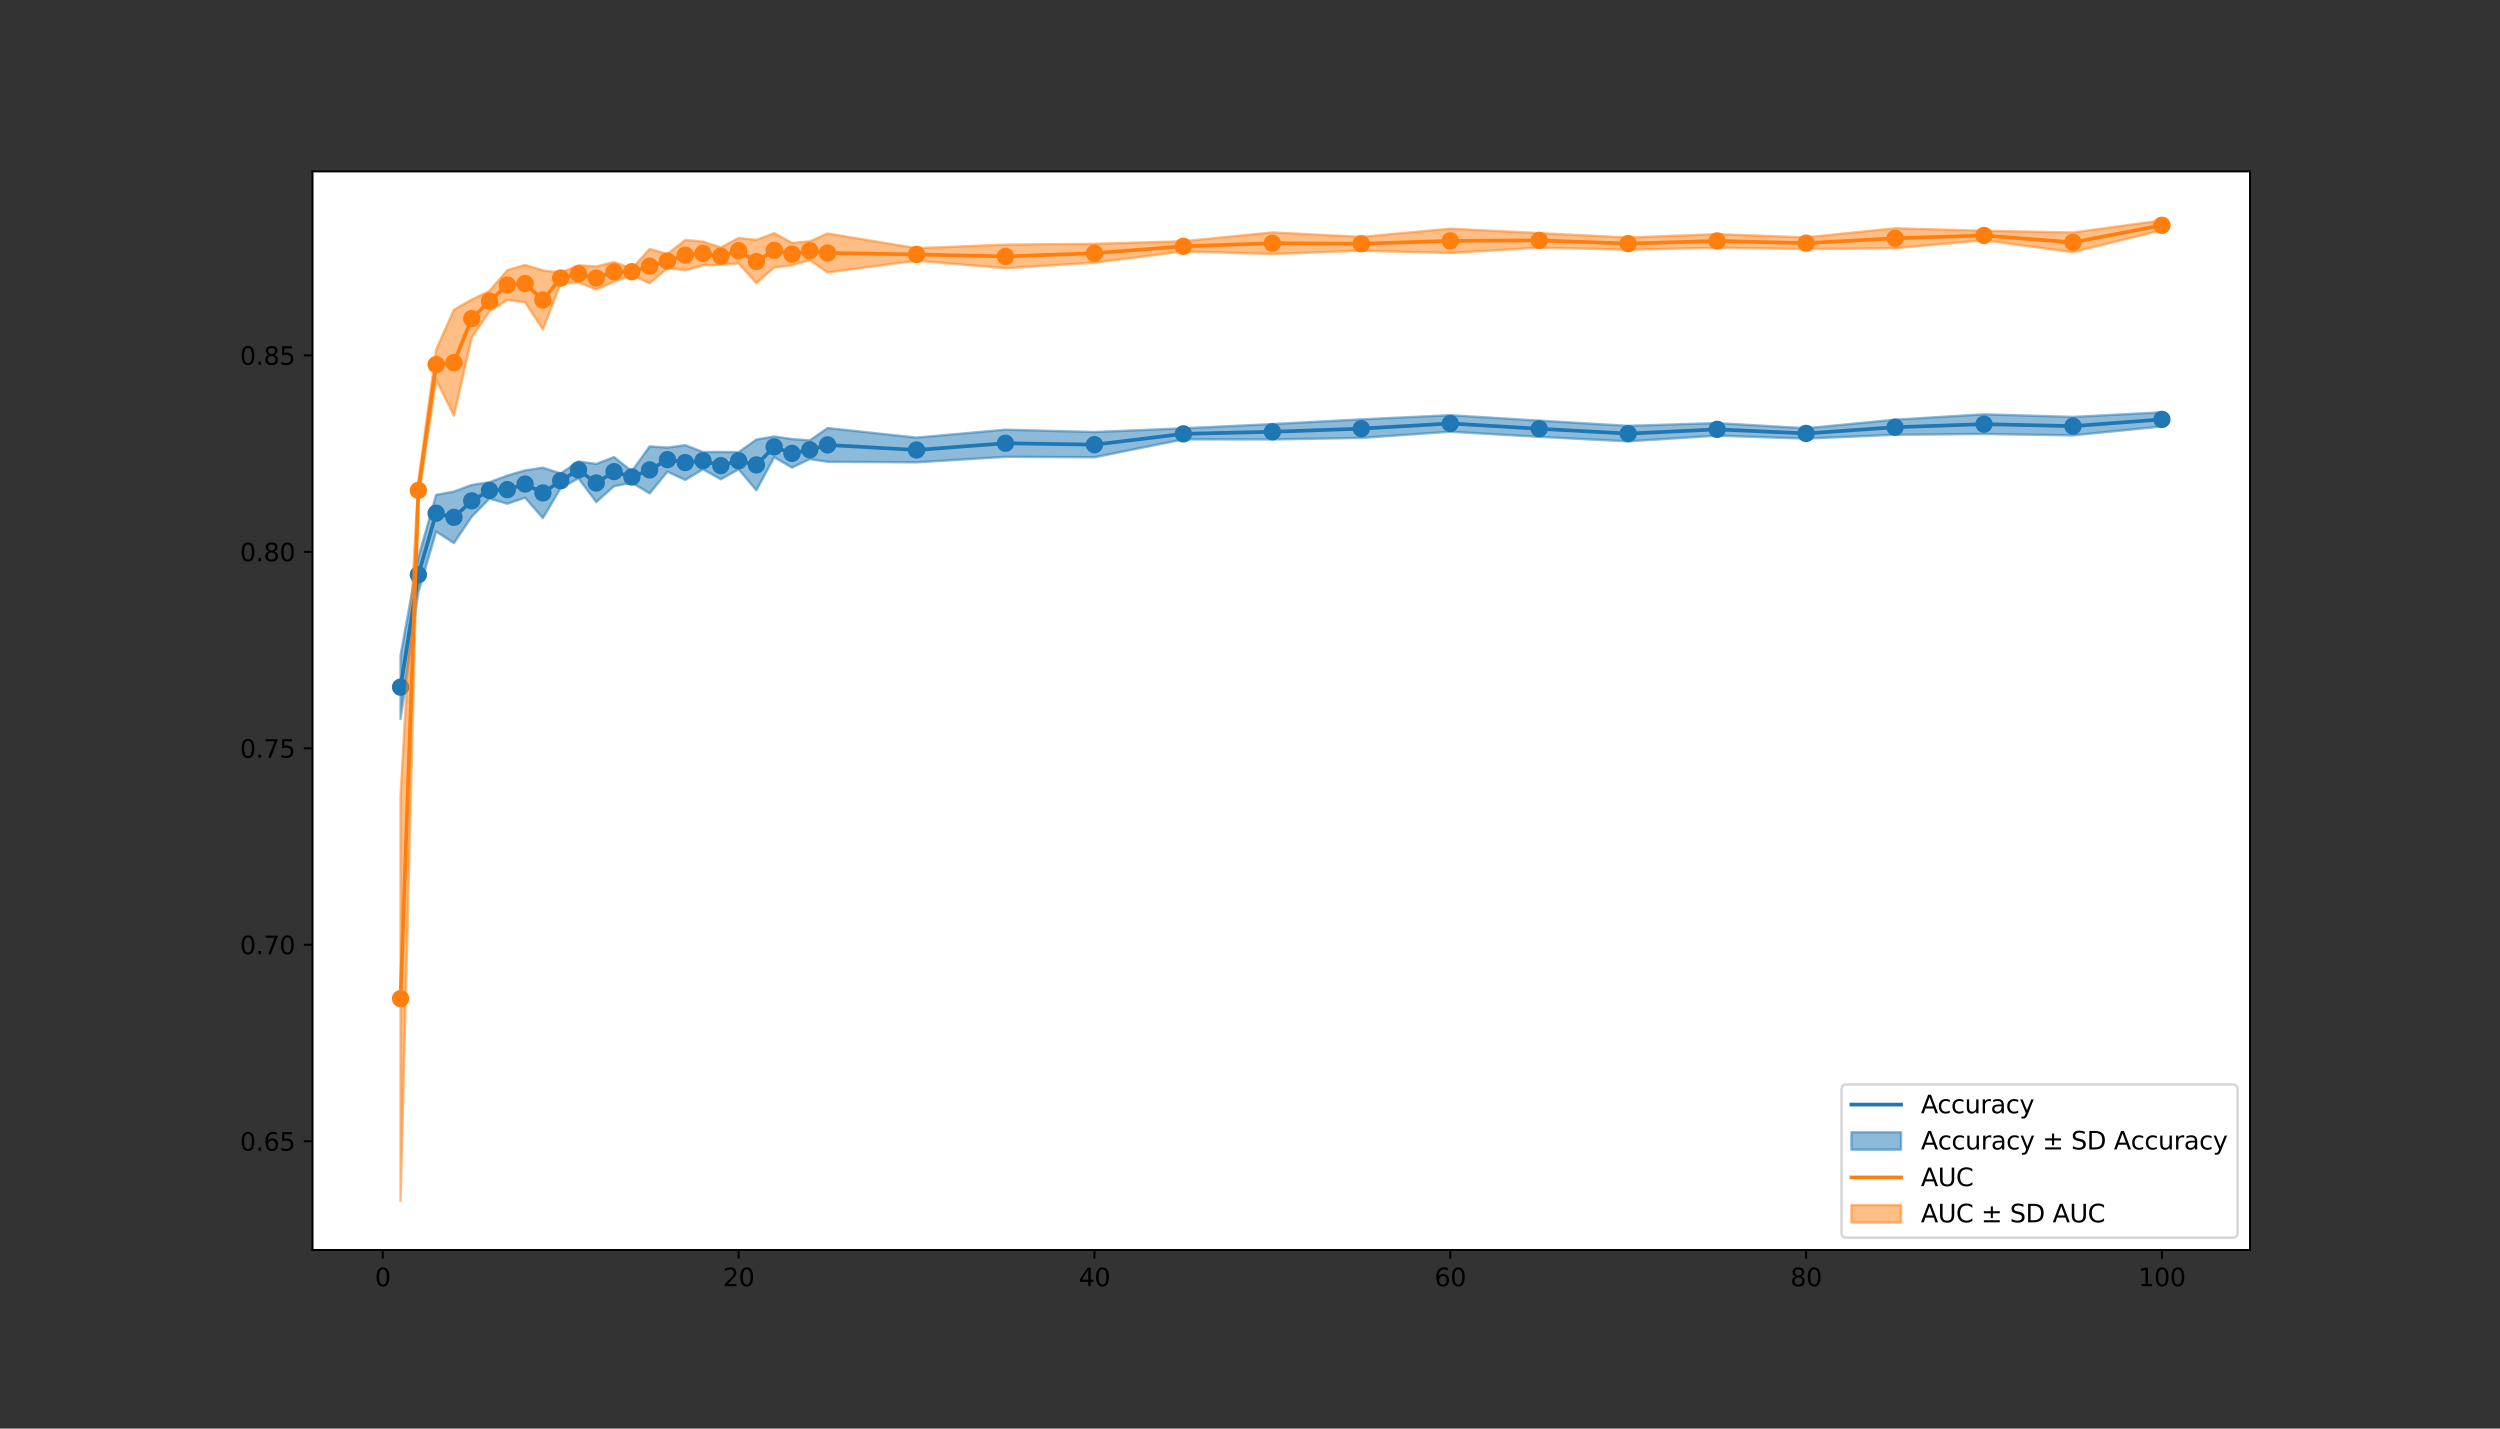 <?xml version="1.0" encoding="utf-8" standalone="no"?>
<!DOCTYPE svg PUBLIC "-//W3C//DTD SVG 1.1//EN"
  "http://www.w3.org/Graphics/SVG/1.1/DTD/svg11.dtd">
<svg xmlns:xlink="http://www.w3.org/1999/xlink" width="1008pt" height="576pt" viewBox="0 0 1008 576" xmlns="http://www.w3.org/2000/svg" version="1.1">
 <rect x="0" y="0" width="1008" height="576" fill="#333333" stroke="none"/>
 <defs>
  <style type="text/css">*{stroke-linejoin: round; stroke-linecap: butt}</style>
 </defs>
 <g id="figure_1">
  <g id="patch_1">
   <path d="M 0 576 
L 1008 576 
L 1008 0 
L 0 0 
L 0 576 
z
" style="fill: none"/>
  </g>
  <g id="axes_1">
   <g id="patch_2">
    <path d="M 126 504 
L 907.2 504 
L 907.2 69.12 
L 126 69.12 
z
" style="fill: #ffffff"/>
   </g>
   <g id="PathCollection_1">
    <defs>
     <path id="m38a7f1756f" d="M 0 3 
C 0.796 3 1.559 2.684 2.121 2.121 
C 2.684 1.559 3 0.796 3 0 
C 3 -0.796 2.684 -1.559 2.121 -2.121 
C 1.559 -2.684 0.796 -3 0 -3 
C -0.796 -3 -1.559 -2.684 -2.121 -2.121 
C -2.684 -1.559 -3 -0.796 -3 0 
C -3 0.796 -2.684 1.559 -2.121 2.121 
C -1.559 2.684 -0.796 3 0 3 
z
" style="stroke: #1f77b4"/>
    </defs>
    <g clip-path="url(#p10fde9bf64)">
     <use xlink:href="#m38a7f1756f" x="161.509" y="277.06" style="fill: #1f77b4; stroke: #1f77b4"/>
     <use xlink:href="#m38a7f1756f" x="168.683" y="231.719" style="fill: #1f77b4; stroke: #1f77b4"/>
     <use xlink:href="#m38a7f1756f" x="175.856" y="206.933" style="fill: #1f77b4; stroke: #1f77b4"/>
     <use xlink:href="#m38a7f1756f" x="183.03" y="208.596" style="fill: #1f77b4; stroke: #1f77b4"/>
     <use xlink:href="#m38a7f1756f" x="190.203" y="201.926" style="fill: #1f77b4; stroke: #1f77b4"/>
     <use xlink:href="#m38a7f1756f" x="197.377" y="197.739" style="fill: #1f77b4; stroke: #1f77b4"/>
     <use xlink:href="#m38a7f1756f" x="204.55" y="197.423" style="fill: #1f77b4; stroke: #1f77b4"/>
     <use xlink:href="#m38a7f1756f" x="211.724" y="195.172" style="fill: #1f77b4; stroke: #1f77b4"/>
     <use xlink:href="#m38a7f1756f" x="218.898" y="198.749" style="fill: #1f77b4; stroke: #1f77b4"/>
     <use xlink:href="#m38a7f1756f" x="226.071" y="193.846" style="fill: #1f77b4; stroke: #1f77b4"/>
     <use xlink:href="#m38a7f1756f" x="233.245" y="189.47" style="fill: #1f77b4; stroke: #1f77b4"/>
     <use xlink:href="#m38a7f1756f" x="240.418" y="194.751" style="fill: #1f77b4; stroke: #1f77b4"/>
     <use xlink:href="#m38a7f1756f" x="247.592" y="190.164" style="fill: #1f77b4; stroke: #1f77b4"/>
     <use xlink:href="#m38a7f1756f" x="254.765" y="192.311" style="fill: #1f77b4; stroke: #1f77b4"/>
     <use xlink:href="#m38a7f1756f" x="261.939" y="189.47" style="fill: #1f77b4; stroke: #1f77b4"/>
     <use xlink:href="#m38a7f1756f" x="269.112" y="185.325" style="fill: #1f77b4; stroke: #1f77b4"/>
     <use xlink:href="#m38a7f1756f" x="276.286" y="186.503" style="fill: #1f77b4; stroke: #1f77b4"/>
     <use xlink:href="#m38a7f1756f" x="283.46" y="185.746" style="fill: #1f77b4; stroke: #1f77b4"/>
     <use xlink:href="#m38a7f1756f" x="290.633" y="187.745" style="fill: #1f77b4; stroke: #1f77b4"/>
     <use xlink:href="#m38a7f1756f" x="297.807" y="185.788" style="fill: #1f77b4; stroke: #1f77b4"/>
     <use xlink:href="#m38a7f1756f" x="304.98" y="187.45" style="fill: #1f77b4; stroke: #1f77b4"/>
     <use xlink:href="#m38a7f1756f" x="312.154" y="180.17" style="fill: #1f77b4; stroke: #1f77b4"/>
     <use xlink:href="#m38a7f1756f" x="319.327" y="182.8" style="fill: #1f77b4; stroke: #1f77b4"/>
     <use xlink:href="#m38a7f1756f" x="326.501" y="181.349" style="fill: #1f77b4; stroke: #1f77b4"/>
     <use xlink:href="#m38a7f1756f" x="333.674" y="179.392" style="fill: #1f77b4; stroke: #1f77b4"/>
     <use xlink:href="#m38a7f1756f" x="369.542" y="181.433" style="fill: #1f77b4; stroke: #1f77b4"/>
     <use xlink:href="#m38a7f1756f" x="405.41" y="178.719" style="fill: #1f77b4; stroke: #1f77b4"/>
     <use xlink:href="#m38a7f1756f" x="441.278" y="179.287" style="fill: #1f77b4; stroke: #1f77b4"/>
     <use xlink:href="#m38a7f1756f" x="477.145" y="174.931" style="fill: #1f77b4; stroke: #1f77b4"/>
     <use xlink:href="#m38a7f1756f" x="513.013" y="174.09" style="fill: #1f77b4; stroke: #1f77b4"/>
     <use xlink:href="#m38a7f1756f" x="548.881" y="172.827" style="fill: #1f77b4; stroke: #1f77b4"/>
     <use xlink:href="#m38a7f1756f" x="584.749" y="170.744" style="fill: #1f77b4; stroke: #1f77b4"/>
     <use xlink:href="#m38a7f1756f" x="620.617" y="172.87" style="fill: #1f77b4; stroke: #1f77b4"/>
     <use xlink:href="#m38a7f1756f" x="656.484" y="174.826" style="fill: #1f77b4; stroke: #1f77b4"/>
     <use xlink:href="#m38a7f1756f" x="692.352" y="173.122" style="fill: #1f77b4; stroke: #1f77b4"/>
     <use xlink:href="#m38a7f1756f" x="728.22" y="174.763" style="fill: #1f77b4; stroke: #1f77b4"/>
     <use xlink:href="#m38a7f1756f" x="764.088" y="172.259" style="fill: #1f77b4; stroke: #1f77b4"/>
     <use xlink:href="#m38a7f1756f" x="799.955" y="171.018" style="fill: #1f77b4; stroke: #1f77b4"/>
     <use xlink:href="#m38a7f1756f" x="835.823" y="171.818" style="fill: #1f77b4; stroke: #1f77b4"/>
     <use xlink:href="#m38a7f1756f" x="871.691" y="169.103" style="fill: #1f77b4; stroke: #1f77b4"/>
    </g>
   </g>
   <g id="PolyCollection_1">
    <defs>
     <path id="m6d885333a6" d="M 161.509 -311.801 
L 161.509 -286.08 
L 168.683 -337.248 
L 175.856 -361.67 
L 183.03 -357.032 
L 190.203 -367.68 
L 197.377 -374.956 
L 204.55 -372.909 
L 211.724 -375.323 
L 218.898 -367.093 
L 226.071 -379.191 
L 233.245 -383.13 
L 240.418 -373.573 
L 247.592 -379.967 
L 254.765 -381.396 
L 261.939 -377.055 
L 269.112 -385.823 
L 276.286 -382.509 
L 283.46 -386.774 
L 290.633 -382.743 
L 297.807 -386.767 
L 304.98 -378.337 
L 312.154 -391.644 
L 319.327 -387.45 
L 326.501 -390.887 
L 333.674 -389.81 
L 369.542 -389.585 
L 405.41 -391.815 
L 441.278 -391.628 
L 477.145 -398.844 
L 513.013 -398.826 
L 548.881 -399.438 
L 584.749 -401.94 
L 620.617 -399.867 
L 656.484 -398.059 
L 692.352 -400.347 
L 728.22 -399.157 
L 764.088 -400.706 
L 799.955 -401.028 
L 835.823 -400.472 
L 871.691 -404.053 
L 871.691 -409.74 
L 871.691 -409.74 
L 835.823 -407.893 
L 799.955 -408.936 
L 764.088 -406.775 
L 728.22 -403.317 
L 692.352 -405.409 
L 656.484 -404.288 
L 620.617 -406.394 
L 584.749 -408.571 
L 548.881 -406.907 
L 513.013 -404.994 
L 477.145 -403.293 
L 441.278 -401.798 
L 405.41 -402.748 
L 369.542 -399.549 
L 333.674 -403.406 
L 326.501 -398.415 
L 319.327 -398.95 
L 312.154 -400.015 
L 304.98 -398.763 
L 297.807 -393.657 
L 290.633 -393.767 
L 283.46 -393.734 
L 276.286 -396.484 
L 269.112 -395.527 
L 261.939 -396.005 
L 254.765 -385.983 
L 247.592 -391.704 
L 240.418 -388.925 
L 233.245 -389.93 
L 226.071 -385.116 
L 218.898 -387.409 
L 211.724 -386.333 
L 204.55 -384.245 
L 197.377 -381.566 
L 190.203 -380.469 
L 183.03 -377.776 
L 175.856 -376.463 
L 168.683 -351.314 
L 161.509 -311.801 
z
" style="stroke: #1f77b4; stroke-opacity: 0.5"/>
    </defs>
    <g clip-path="url(#p10fde9bf64)">
     <use xlink:href="#m6d885333a6" x="0" y="576" style="fill: #1f77b4; fill-opacity: 0.5; stroke: #1f77b4; stroke-opacity: 0.5"/>
    </g>
   </g>
   <g id="PathCollection_2">
    <defs>
     <path id="m5d60f03e52" d="M 0 3 
C 0.796 3 1.559 2.684 2.121 2.121 
C 2.684 1.559 3 0.796 3 0 
C 3 -0.796 2.684 -1.559 2.121 -2.121 
C 1.559 -2.684 0.796 -3 0 -3 
C -0.796 -3 -1.559 -2.684 -2.121 -2.121 
C -2.684 -1.559 -3 -0.796 -3 0 
C -3 0.796 -2.684 1.559 -2.121 2.121 
C -1.559 2.684 -0.796 3 0 3 
z
" style="stroke: #ff7f0e"/>
    </defs>
    <g clip-path="url(#p10fde9bf64)">
     <use xlink:href="#m5d60f03e52" x="161.509" y="402.64" style="fill: #ff7f0e; stroke: #ff7f0e"/>
     <use xlink:href="#m5d60f03e52" x="168.683" y="197.73" style="fill: #ff7f0e; stroke: #ff7f0e"/>
     <use xlink:href="#m5d60f03e52" x="175.856" y="147.009" style="fill: #ff7f0e; stroke: #ff7f0e"/>
     <use xlink:href="#m5d60f03e52" x="183.03" y="146.231" style="fill: #ff7f0e; stroke: #ff7f0e"/>
     <use xlink:href="#m5d60f03e52" x="190.203" y="128.454" style="fill: #ff7f0e; stroke: #ff7f0e"/>
     <use xlink:href="#m5d60f03e52" x="197.377" y="121.407" style="fill: #ff7f0e; stroke: #ff7f0e"/>
     <use xlink:href="#m5d60f03e52" x="204.55" y="114.936" style="fill: #ff7f0e; stroke: #ff7f0e"/>
     <use xlink:href="#m5d60f03e52" x="211.724" y="114.331" style="fill: #ff7f0e; stroke: #ff7f0e"/>
     <use xlink:href="#m5d60f03e52" x="218.898" y="120.946" style="fill: #ff7f0e; stroke: #ff7f0e"/>
     <use xlink:href="#m5d60f03e52" x="226.071" y="112.118" style="fill: #ff7f0e; stroke: #ff7f0e"/>
     <use xlink:href="#m5d60f03e52" x="233.245" y="110.398" style="fill: #ff7f0e; stroke: #ff7f0e"/>
     <use xlink:href="#m5d60f03e52" x="240.418" y="112.098" style="fill: #ff7f0e; stroke: #ff7f0e"/>
     <use xlink:href="#m5d60f03e52" x="247.592" y="109.614" style="fill: #ff7f0e; stroke: #ff7f0e"/>
     <use xlink:href="#m5d60f03e52" x="254.765" y="109.557" style="fill: #ff7f0e; stroke: #ff7f0e"/>
     <use xlink:href="#m5d60f03e52" x="261.939" y="107.312" style="fill: #ff7f0e; stroke: #ff7f0e"/>
     <use xlink:href="#m5d60f03e52" x="269.112" y="105.258" style="fill: #ff7f0e; stroke: #ff7f0e"/>
     <use xlink:href="#m5d60f03e52" x="276.286" y="102.871" style="fill: #ff7f0e; stroke: #ff7f0e"/>
     <use xlink:href="#m5d60f03e52" x="283.46" y="102.174" style="fill: #ff7f0e; stroke: #ff7f0e"/>
     <use xlink:href="#m5d60f03e52" x="290.633" y="103.273" style="fill: #ff7f0e; stroke: #ff7f0e"/>
     <use xlink:href="#m5d60f03e52" x="297.807" y="101.095" style="fill: #ff7f0e; stroke: #ff7f0e"/>
     <use xlink:href="#m5d60f03e52" x="304.98" y="105.453" style="fill: #ff7f0e; stroke: #ff7f0e"/>
     <use xlink:href="#m5d60f03e52" x="312.154" y="100.94" style="fill: #ff7f0e; stroke: #ff7f0e"/>
     <use xlink:href="#m5d60f03e52" x="319.327" y="102.45" style="fill: #ff7f0e; stroke: #ff7f0e"/>
     <use xlink:href="#m5d60f03e52" x="326.501" y="101.107" style="fill: #ff7f0e; stroke: #ff7f0e"/>
     <use xlink:href="#m5d60f03e52" x="333.674" y="102.005" style="fill: #ff7f0e; stroke: #ff7f0e"/>
     <use xlink:href="#m5d60f03e52" x="369.542" y="102.588" style="fill: #ff7f0e; stroke: #ff7f0e"/>
     <use xlink:href="#m5d60f03e52" x="405.41" y="103.396" style="fill: #ff7f0e; stroke: #ff7f0e"/>
     <use xlink:href="#m5d60f03e52" x="441.278" y="102.109" style="fill: #ff7f0e; stroke: #ff7f0e"/>
     <use xlink:href="#m5d60f03e52" x="477.145" y="99.322" style="fill: #ff7f0e; stroke: #ff7f0e"/>
     <use xlink:href="#m5d60f03e52" x="513.013" y="98.06" style="fill: #ff7f0e; stroke: #ff7f0e"/>
     <use xlink:href="#m5d60f03e52" x="548.881" y="98.292" style="fill: #ff7f0e; stroke: #ff7f0e"/>
     <use xlink:href="#m5d60f03e52" x="584.749" y="97.11" style="fill: #ff7f0e; stroke: #ff7f0e"/>
     <use xlink:href="#m5d60f03e52" x="620.617" y="96.918" style="fill: #ff7f0e; stroke: #ff7f0e"/>
     <use xlink:href="#m5d60f03e52" x="656.484" y="98.223" style="fill: #ff7f0e; stroke: #ff7f0e"/>
     <use xlink:href="#m5d60f03e52" x="692.352" y="97.148" style="fill: #ff7f0e; stroke: #ff7f0e"/>
     <use xlink:href="#m5d60f03e52" x="728.22" y="98.048" style="fill: #ff7f0e; stroke: #ff7f0e"/>
     <use xlink:href="#m5d60f03e52" x="764.088" y="96.073" style="fill: #ff7f0e; stroke: #ff7f0e"/>
     <use xlink:href="#m5d60f03e52" x="799.955" y="94.949" style="fill: #ff7f0e; stroke: #ff7f0e"/>
     <use xlink:href="#m5d60f03e52" x="835.823" y="97.714" style="fill: #ff7f0e; stroke: #ff7f0e"/>
     <use xlink:href="#m5d60f03e52" x="871.691" y="90.84" style="fill: #ff7f0e; stroke: #ff7f0e"/>
    </g>
   </g>
   <g id="PolyCollection_2">
    <defs>
     <path id="m1bb13a0f2c" d="M 161.509 -254.953 
L 161.509 -91.767 
L 168.683 -374.633 
L 175.856 -422.961 
L 183.03 -408.435 
L 190.203 -439.884 
L 197.377 -450.496 
L 204.55 -455.056 
L 211.724 -454.165 
L 218.898 -443.134 
L 226.071 -461.693 
L 233.245 -462.171 
L 240.418 -459.26 
L 247.592 -462.427 
L 254.765 -465.148 
L 261.939 -461.77 
L 269.112 -467.895 
L 276.286 -467.021 
L 283.46 -469.079 
L 290.633 -469.235 
L 297.807 -469.783 
L 304.98 -461.828 
L 312.154 -468.145 
L 319.327 -469.032 
L 326.501 -471.097 
L 333.674 -466.146 
L 369.542 -470.896 
L 405.41 -467.854 
L 441.278 -470.096 
L 477.145 -474.636 
L 513.013 -473.595 
L 548.881 -474.94 
L 584.749 -473.989 
L 620.617 -476.161 
L 656.484 -475.336 
L 692.352 -476.107 
L 728.22 -475.618 
L 764.088 -475.897 
L 799.955 -479.149 
L 835.823 -474.324 
L 871.691 -483.207 
L 871.691 -487.113 
L 871.691 -487.113 
L 835.823 -482.248 
L 799.955 -482.953 
L 764.088 -483.958 
L 728.22 -480.286 
L 692.352 -481.597 
L 656.484 -480.217 
L 620.617 -482.004 
L 584.749 -483.791 
L 548.881 -480.475 
L 513.013 -482.284 
L 477.145 -478.721 
L 441.278 -477.687 
L 405.41 -477.354 
L 369.542 -475.928 
L 333.674 -481.844 
L 326.501 -478.689 
L 319.327 -478.068 
L 312.154 -481.974 
L 304.98 -479.266 
L 297.807 -480.027 
L 290.633 -476.218 
L 283.46 -478.573 
L 276.286 -479.237 
L 269.112 -473.589 
L 261.939 -475.606 
L 254.765 -467.738 
L 247.592 -470.345 
L 240.418 -468.543 
L 233.245 -469.034 
L 226.071 -466.07 
L 218.898 -466.973 
L 211.724 -469.172 
L 204.55 -467.073 
L 197.377 -458.689 
L 190.203 -455.208 
L 183.03 -451.104 
L 175.856 -435.021 
L 168.683 -381.907 
L 161.509 -254.953 
z
" style="stroke: #ff7f0e; stroke-opacity: 0.5"/>
    </defs>
    <g clip-path="url(#p10fde9bf64)">
     <use xlink:href="#m1bb13a0f2c" x="0" y="576" style="fill: #ff7f0e; fill-opacity: 0.5; stroke: #ff7f0e; stroke-opacity: 0.5"/>
    </g>
   </g>
   <g id="matplotlib.axis_1">
    <g id="xtick_1">
     <g id="line2d_1">
      <defs>
       <path id="mc785f63213" d="M 0 0 
L 0 3.5 
" style="stroke: #000000; stroke-width: 0.8"/>
      </defs>
      <g>
       <use xlink:href="#mc785f63213" x="154.336" y="504" style="stroke: #000000; stroke-width: 0.8"/>
      </g>
     </g>
     <g id="text_1">
      <!-- 0 -->
      <g transform="translate(151.154 518.598)scale(0.1 -0.1)">
       <defs>
        <path id="DejaVuSans-30" d="M 2034 4250 
Q 1547 4250 1301 3770 
Q 1056 3291 1056 2328 
Q 1056 1369 1301 889 
Q 1547 409 2034 409 
Q 2525 409 2770 889 
Q 3016 1369 3016 2328 
Q 3016 3291 2770 3770 
Q 2525 4250 2034 4250 
z
M 2034 4750 
Q 2819 4750 3233 4129 
Q 3647 3509 3647 2328 
Q 3647 1150 3233 529 
Q 2819 -91 2034 -91 
Q 1250 -91 836 529 
Q 422 1150 422 2328 
Q 422 3509 836 4129 
Q 1250 4750 2034 4750 
z
" transform="scale(0.016)"/>
       </defs>
       <use xlink:href="#DejaVuSans-30"/>
      </g>
     </g>
    </g>
    <g id="xtick_2">
     <g id="line2d_2">
      <g>
       <use xlink:href="#mc785f63213" x="297.807" y="504" style="stroke: #000000; stroke-width: 0.8"/>
      </g>
     </g>
     <g id="text_2">
      <!-- 20 -->
      <g transform="translate(291.444 518.598)scale(0.1 -0.1)">
       <defs>
        <path id="DejaVuSans-32" d="M 1228 531 
L 3431 531 
L 3431 0 
L 469 0 
L 469 531 
Q 828 903 1448 1529 
Q 2069 2156 2228 2338 
Q 2531 2678 2651 2914 
Q 2772 3150 2772 3378 
Q 2772 3750 2511 3984 
Q 2250 4219 1831 4219 
Q 1534 4219 1204 4116 
Q 875 4013 500 3803 
L 500 4441 
Q 881 4594 1212 4672 
Q 1544 4750 1819 4750 
Q 2544 4750 2975 4387 
Q 3406 4025 3406 3419 
Q 3406 3131 3298 2873 
Q 3191 2616 2906 2266 
Q 2828 2175 2409 1742 
Q 1991 1309 1228 531 
z
" transform="scale(0.016)"/>
       </defs>
       <use xlink:href="#DejaVuSans-32"/>
       <use xlink:href="#DejaVuSans-30" x="63.623"/>
      </g>
     </g>
    </g>
    <g id="xtick_3">
     <g id="line2d_3">
      <g>
       <use xlink:href="#mc785f63213" x="441.278" y="504" style="stroke: #000000; stroke-width: 0.8"/>
      </g>
     </g>
     <g id="text_3">
      <!-- 40 -->
      <g transform="translate(434.915 518.598)scale(0.1 -0.1)">
       <defs>
        <path id="DejaVuSans-34" d="M 2419 4116 
L 825 1625 
L 2419 1625 
L 2419 4116 
z
M 2253 4666 
L 3047 4666 
L 3047 1625 
L 3713 1625 
L 3713 1100 
L 3047 1100 
L 3047 0 
L 2419 0 
L 2419 1100 
L 313 1100 
L 313 1709 
L 2253 4666 
z
" transform="scale(0.016)"/>
       </defs>
       <use xlink:href="#DejaVuSans-34"/>
       <use xlink:href="#DejaVuSans-30" x="63.623"/>
      </g>
     </g>
    </g>
    <g id="xtick_4">
     <g id="line2d_4">
      <g>
       <use xlink:href="#mc785f63213" x="584.749" y="504" style="stroke: #000000; stroke-width: 0.8"/>
      </g>
     </g>
     <g id="text_4">
      <!-- 60 -->
      <g transform="translate(578.386 518.598)scale(0.1 -0.1)">
       <defs>
        <path id="DejaVuSans-36" d="M 2113 2584 
Q 1688 2584 1439 2293 
Q 1191 2003 1191 1497 
Q 1191 994 1439 701 
Q 1688 409 2113 409 
Q 2538 409 2786 701 
Q 3034 994 3034 1497 
Q 3034 2003 2786 2293 
Q 2538 2584 2113 2584 
z
M 3366 4563 
L 3366 3988 
Q 3128 4100 2886 4159 
Q 2644 4219 2406 4219 
Q 1781 4219 1451 3797 
Q 1122 3375 1075 2522 
Q 1259 2794 1537 2939 
Q 1816 3084 2150 3084 
Q 2853 3084 3261 2657 
Q 3669 2231 3669 1497 
Q 3669 778 3244 343 
Q 2819 -91 2113 -91 
Q 1303 -91 875 529 
Q 447 1150 447 2328 
Q 447 3434 972 4092 
Q 1497 4750 2381 4750 
Q 2619 4750 2861 4703 
Q 3103 4656 3366 4563 
z
" transform="scale(0.016)"/>
       </defs>
       <use xlink:href="#DejaVuSans-36"/>
       <use xlink:href="#DejaVuSans-30" x="63.623"/>
      </g>
     </g>
    </g>
    <g id="xtick_5">
     <g id="line2d_5">
      <g>
       <use xlink:href="#mc785f63213" x="728.22" y="504" style="stroke: #000000; stroke-width: 0.8"/>
      </g>
     </g>
     <g id="text_5">
      <!-- 80 -->
      <g transform="translate(721.857 518.598)scale(0.1 -0.1)">
       <defs>
        <path id="DejaVuSans-38" d="M 2034 2216 
Q 1584 2216 1326 1975 
Q 1069 1734 1069 1313 
Q 1069 891 1326 650 
Q 1584 409 2034 409 
Q 2484 409 2743 651 
Q 3003 894 3003 1313 
Q 3003 1734 2745 1975 
Q 2488 2216 2034 2216 
z
M 1403 2484 
Q 997 2584 770 2862 
Q 544 3141 544 3541 
Q 544 4100 942 4425 
Q 1341 4750 2034 4750 
Q 2731 4750 3128 4425 
Q 3525 4100 3525 3541 
Q 3525 3141 3298 2862 
Q 3072 2584 2669 2484 
Q 3125 2378 3379 2068 
Q 3634 1759 3634 1313 
Q 3634 634 3220 271 
Q 2806 -91 2034 -91 
Q 1263 -91 848 271 
Q 434 634 434 1313 
Q 434 1759 690 2068 
Q 947 2378 1403 2484 
z
M 1172 3481 
Q 1172 3119 1398 2916 
Q 1625 2713 2034 2713 
Q 2441 2713 2670 2916 
Q 2900 3119 2900 3481 
Q 2900 3844 2670 4047 
Q 2441 4250 2034 4250 
Q 1625 4250 1398 4047 
Q 1172 3844 1172 3481 
z
" transform="scale(0.016)"/>
       </defs>
       <use xlink:href="#DejaVuSans-38"/>
       <use xlink:href="#DejaVuSans-30" x="63.623"/>
      </g>
     </g>
    </g>
    <g id="xtick_6">
     <g id="line2d_6">
      <g>
       <use xlink:href="#mc785f63213" x="871.691" y="504" style="stroke: #000000; stroke-width: 0.8"/>
      </g>
     </g>
     <g id="text_6">
      <!-- 100 -->
      <g transform="translate(862.147 518.598)scale(0.1 -0.1)">
       <defs>
        <path id="DejaVuSans-31" d="M 794 531 
L 1825 531 
L 1825 4091 
L 703 3866 
L 703 4441 
L 1819 4666 
L 2450 4666 
L 2450 531 
L 3481 531 
L 3481 0 
L 794 0 
L 794 531 
z
" transform="scale(0.016)"/>
       </defs>
       <use xlink:href="#DejaVuSans-31"/>
       <use xlink:href="#DejaVuSans-30" x="63.623"/>
       <use xlink:href="#DejaVuSans-30" x="127.246"/>
      </g>
     </g>
    </g>
   </g>
   <g id="matplotlib.axis_2">
    <g id="ytick_1">
     <g id="line2d_7">
      <defs>
       <path id="mbec7c1d1f8" d="M 0 0 
L -3.5 0 
" style="stroke: #000000; stroke-width: 0.8"/>
      </defs>
      <g>
       <use xlink:href="#mbec7c1d1f8" x="126" y="460.15" style="stroke: #000000; stroke-width: 0.8"/>
      </g>
     </g>
     <g id="text_7">
      <!-- 0.65 -->
      <g transform="translate(96.734 463.95)scale(0.1 -0.1)">
       <defs>
        <path id="DejaVuSans-2e" d="M 684 794 
L 1344 794 
L 1344 0 
L 684 0 
L 684 794 
z
" transform="scale(0.016)"/>
        <path id="DejaVuSans-35" d="M 691 4666 
L 3169 4666 
L 3169 4134 
L 1269 4134 
L 1269 2991 
Q 1406 3038 1543 3061 
Q 1681 3084 1819 3084 
Q 2600 3084 3056 2656 
Q 3513 2228 3513 1497 
Q 3513 744 3044 326 
Q 2575 -91 1722 -91 
Q 1428 -91 1123 -41 
Q 819 9 494 109 
L 494 744 
Q 775 591 1075 516 
Q 1375 441 1709 441 
Q 2250 441 2565 725 
Q 2881 1009 2881 1497 
Q 2881 1984 2565 2268 
Q 2250 2553 1709 2553 
Q 1456 2553 1204 2497 
Q 953 2441 691 2322 
L 691 4666 
z
" transform="scale(0.016)"/>
       </defs>
       <use xlink:href="#DejaVuSans-30"/>
       <use xlink:href="#DejaVuSans-2e" x="63.623"/>
       <use xlink:href="#DejaVuSans-36" x="95.41"/>
       <use xlink:href="#DejaVuSans-35" x="159.033"/>
      </g>
     </g>
    </g>
    <g id="ytick_2">
     <g id="line2d_8">
      <g>
       <use xlink:href="#mbec7c1d1f8" x="126" y="380.935" style="stroke: #000000; stroke-width: 0.8"/>
      </g>
     </g>
     <g id="text_8">
      <!-- 0.70 -->
      <g transform="translate(96.734 384.734)scale(0.1 -0.1)">
       <defs>
        <path id="DejaVuSans-37" d="M 525 4666 
L 3525 4666 
L 3525 4397 
L 1831 0 
L 1172 0 
L 2766 4134 
L 525 4134 
L 525 4666 
z
" transform="scale(0.016)"/>
       </defs>
       <use xlink:href="#DejaVuSans-30"/>
       <use xlink:href="#DejaVuSans-2e" x="63.623"/>
       <use xlink:href="#DejaVuSans-37" x="95.41"/>
       <use xlink:href="#DejaVuSans-30" x="159.033"/>
      </g>
     </g>
    </g>
    <g id="ytick_3">
     <g id="line2d_9">
      <g>
       <use xlink:href="#mbec7c1d1f8" x="126" y="301.719" style="stroke: #000000; stroke-width: 0.8"/>
      </g>
     </g>
     <g id="text_9">
      <!-- 0.75 -->
      <g transform="translate(96.734 305.518)scale(0.1 -0.1)">
       <use xlink:href="#DejaVuSans-30"/>
       <use xlink:href="#DejaVuSans-2e" x="63.623"/>
       <use xlink:href="#DejaVuSans-37" x="95.41"/>
       <use xlink:href="#DejaVuSans-35" x="159.033"/>
      </g>
     </g>
    </g>
    <g id="ytick_4">
     <g id="line2d_10">
      <g>
       <use xlink:href="#mbec7c1d1f8" x="126" y="222.503" style="stroke: #000000; stroke-width: 0.8"/>
      </g>
     </g>
     <g id="text_10">
      <!-- 0.80 -->
      <g transform="translate(96.734 226.302)scale(0.1 -0.1)">
       <use xlink:href="#DejaVuSans-30"/>
       <use xlink:href="#DejaVuSans-2e" x="63.623"/>
       <use xlink:href="#DejaVuSans-38" x="95.41"/>
       <use xlink:href="#DejaVuSans-30" x="159.033"/>
      </g>
     </g>
    </g>
    <g id="ytick_5">
     <g id="line2d_11">
      <g>
       <use xlink:href="#mbec7c1d1f8" x="126" y="143.287" style="stroke: #000000; stroke-width: 0.8"/>
      </g>
     </g>
     <g id="text_11">
      <!-- 0.85 -->
      <g transform="translate(96.734 147.086)scale(0.1 -0.1)">
       <use xlink:href="#DejaVuSans-30"/>
       <use xlink:href="#DejaVuSans-2e" x="63.623"/>
       <use xlink:href="#DejaVuSans-38" x="95.41"/>
       <use xlink:href="#DejaVuSans-35" x="159.033"/>
      </g>
     </g>
    </g>
   </g>
   <g id="line2d_12">
    <path d="M 161.509 277.06 
L 168.683 231.719 
L 175.856 206.933 
L 183.03 208.596 
L 190.203 201.926 
L 197.377 197.739 
L 204.55 197.423 
L 211.724 195.172 
L 218.898 198.749 
L 226.071 193.846 
L 233.245 189.47 
L 240.418 194.751 
L 247.592 190.164 
L 254.765 192.311 
L 261.939 189.47 
L 269.112 185.325 
L 276.286 186.503 
L 283.46 185.746 
L 290.633 187.745 
L 297.807 185.788 
L 304.98 187.45 
L 312.154 180.17 
L 319.327 182.8 
L 326.501 181.349 
L 333.674 179.392 
L 369.542 181.433 
L 405.41 178.719 
L 441.278 179.287 
L 477.145 174.931 
L 513.013 174.09 
L 548.881 172.827 
L 584.749 170.744 
L 620.617 172.87 
L 656.484 174.826 
L 692.352 173.122 
L 728.22 174.763 
L 764.088 172.259 
L 799.955 171.018 
L 835.823 171.818 
L 871.691 169.103 
" clip-path="url(#p10fde9bf64)" style="fill: none; stroke: #1f77b4; stroke-width: 1.5; stroke-linecap: square"/>
   </g>
   <g id="line2d_13">
    <path d="M 161.509 402.64 
L 168.683 197.73 
L 175.856 147.009 
L 183.03 146.231 
L 190.203 128.454 
L 197.377 121.407 
L 204.55 114.936 
L 211.724 114.331 
L 218.898 120.946 
L 226.071 112.118 
L 233.245 110.398 
L 240.418 112.098 
L 247.592 109.614 
L 254.765 109.557 
L 261.939 107.312 
L 269.112 105.258 
L 276.286 102.871 
L 283.46 102.174 
L 290.633 103.273 
L 297.807 101.095 
L 304.98 105.453 
L 312.154 100.94 
L 319.327 102.45 
L 326.501 101.107 
L 333.674 102.005 
L 369.542 102.588 
L 405.41 103.396 
L 441.278 102.109 
L 477.145 99.322 
L 513.013 98.06 
L 548.881 98.292 
L 584.749 97.11 
L 620.617 96.918 
L 656.484 98.223 
L 692.352 97.148 
L 728.22 98.048 
L 764.088 96.073 
L 799.955 94.949 
L 835.823 97.714 
L 871.691 90.84 
" clip-path="url(#p10fde9bf64)" style="fill: none; stroke: #ff7f0e; stroke-width: 1.5; stroke-linecap: square"/>
   </g>
   <g id="patch_3">
    <path d="M 126 504 
L 126 69.12 
" style="fill: none; stroke: #000000; stroke-width: 0.8; stroke-linejoin: miter; stroke-linecap: square"/>
   </g>
   <g id="patch_4">
    <path d="M 907.2 504 
L 907.2 69.12 
" style="fill: none; stroke: #000000; stroke-width: 0.8; stroke-linejoin: miter; stroke-linecap: square"/>
   </g>
   <g id="patch_5">
    <path d="M 126 504 
L 907.2 504 
" style="fill: none; stroke: #000000; stroke-width: 0.8; stroke-linejoin: miter; stroke-linecap: square"/>
   </g>
   <g id="patch_6">
    <path d="M 126 69.12 
L 907.2 69.12 
" style="fill: none; stroke: #000000; stroke-width: 0.8; stroke-linejoin: miter; stroke-linecap: square"/>
   </g>
   <g id="legend_1">
    <g id="patch_7">
     <path d="M 744.5 499 
L 900.2 499 
Q 902.2 499 902.2 497 
L 902.2 439.267 
Q 902.2 437.267 900.2 437.267 
L 744.5 437.267 
Q 742.5 437.267 742.5 439.267 
L 742.5 497 
Q 742.5 499 744.5 499 
z
" style="fill: #ffffff; opacity: 0.8; stroke: #cccccc; stroke-linejoin: miter"/>
    </g>
    <g id="line2d_14">
     <path d="M 746.5 445.366 
L 756.5 445.366 
L 766.5 445.366 
" style="fill: none; stroke: #1f77b4; stroke-width: 1.5; stroke-linecap: square"/>
    </g>
    <g id="text_12">
     <!-- Accuracy -->
     <g transform="translate(774.5 448.866)scale(0.1 -0.1)">
      <defs>
       <path id="DejaVuSans-41" d="M 2188 4044 
L 1331 1722 
L 3047 1722 
L 2188 4044 
z
M 1831 4666 
L 2547 4666 
L 4325 0 
L 3669 0 
L 3244 1197 
L 1141 1197 
L 716 0 
L 50 0 
L 1831 4666 
z
" transform="scale(0.016)"/>
       <path id="DejaVuSans-63" d="M 3122 3366 
L 3122 2828 
Q 2878 2963 2633 3030 
Q 2388 3097 2138 3097 
Q 1578 3097 1268 2742 
Q 959 2388 959 1747 
Q 959 1106 1268 751 
Q 1578 397 2138 397 
Q 2388 397 2633 464 
Q 2878 531 3122 666 
L 3122 134 
Q 2881 22 2623 -34 
Q 2366 -91 2075 -91 
Q 1284 -91 818 406 
Q 353 903 353 1747 
Q 353 2603 823 3093 
Q 1294 3584 2113 3584 
Q 2378 3584 2631 3529 
Q 2884 3475 3122 3366 
z
" transform="scale(0.016)"/>
       <path id="DejaVuSans-75" d="M 544 1381 
L 544 3500 
L 1119 3500 
L 1119 1403 
Q 1119 906 1312 657 
Q 1506 409 1894 409 
Q 2359 409 2629 706 
Q 2900 1003 2900 1516 
L 2900 3500 
L 3475 3500 
L 3475 0 
L 2900 0 
L 2900 538 
Q 2691 219 2414 64 
Q 2138 -91 1772 -91 
Q 1169 -91 856 284 
Q 544 659 544 1381 
z
M 1991 3584 
L 1991 3584 
z
" transform="scale(0.016)"/>
       <path id="DejaVuSans-72" d="M 2631 2963 
Q 2534 3019 2420 3045 
Q 2306 3072 2169 3072 
Q 1681 3072 1420 2755 
Q 1159 2438 1159 1844 
L 1159 0 
L 581 0 
L 581 3500 
L 1159 3500 
L 1159 2956 
Q 1341 3275 1631 3429 
Q 1922 3584 2338 3584 
Q 2397 3584 2469 3576 
Q 2541 3569 2628 3553 
L 2631 2963 
z
" transform="scale(0.016)"/>
       <path id="DejaVuSans-61" d="M 2194 1759 
Q 1497 1759 1228 1600 
Q 959 1441 959 1056 
Q 959 750 1161 570 
Q 1363 391 1709 391 
Q 2188 391 2477 730 
Q 2766 1069 2766 1631 
L 2766 1759 
L 2194 1759 
z
M 3341 1997 
L 3341 0 
L 2766 0 
L 2766 531 
Q 2569 213 2275 61 
Q 1981 -91 1556 -91 
Q 1019 -91 701 211 
Q 384 513 384 1019 
Q 384 1609 779 1909 
Q 1175 2209 1959 2209 
L 2766 2209 
L 2766 2266 
Q 2766 2663 2505 2880 
Q 2244 3097 1772 3097 
Q 1472 3097 1187 3025 
Q 903 2953 641 2809 
L 641 3341 
Q 956 3463 1253 3523 
Q 1550 3584 1831 3584 
Q 2591 3584 2966 3190 
Q 3341 2797 3341 1997 
z
" transform="scale(0.016)"/>
       <path id="DejaVuSans-79" d="M 2059 -325 
Q 1816 -950 1584 -1140 
Q 1353 -1331 966 -1331 
L 506 -1331 
L 506 -850 
L 844 -850 
Q 1081 -850 1212 -737 
Q 1344 -625 1503 -206 
L 1606 56 
L 191 3500 
L 800 3500 
L 1894 763 
L 2988 3500 
L 3597 3500 
L 2059 -325 
z
" transform="scale(0.016)"/>
      </defs>
      <use xlink:href="#DejaVuSans-41"/>
      <use xlink:href="#DejaVuSans-63" x="66.658"/>
      <use xlink:href="#DejaVuSans-63" x="121.639"/>
      <use xlink:href="#DejaVuSans-75" x="176.619"/>
      <use xlink:href="#DejaVuSans-72" x="239.998"/>
      <use xlink:href="#DejaVuSans-61" x="281.111"/>
      <use xlink:href="#DejaVuSans-63" x="342.391"/>
      <use xlink:href="#DejaVuSans-79" x="397.371"/>
     </g>
    </g>
    <g id="patch_8">
     <path d="M 746.5 463.544 
L 766.5 463.544 
L 766.5 456.544 
L 746.5 456.544 
z
" style="fill: #1f77b4; fill-opacity: 0.5; stroke: #1f77b4; stroke-opacity: 0.5; stroke-linejoin: miter"/>
    </g>
    <g id="text_13">
     <!-- Accuracy $\pm$ SD Accuracy -->
     <g transform="translate(774.5 463.544)scale(0.1 -0.1)">
      <defs>
       <path id="DejaVuSans-20" transform="scale(0.016)"/>
       <path id="DejaVuSans-b1" d="M 2944 4013 
L 2944 2803 
L 4684 2803 
L 4684 2272 
L 2944 2272 
L 2944 1063 
L 2419 1063 
L 2419 2272 
L 678 2272 
L 678 2803 
L 2419 2803 
L 2419 4013 
L 2944 4013 
z
M 678 531 
L 4684 531 
L 4684 0 
L 678 0 
L 678 531 
z
" transform="scale(0.016)"/>
       <path id="DejaVuSans-53" d="M 3425 4513 
L 3425 3897 
Q 3066 4069 2747 4153 
Q 2428 4238 2131 4238 
Q 1616 4238 1336 4038 
Q 1056 3838 1056 3469 
Q 1056 3159 1242 3001 
Q 1428 2844 1947 2747 
L 2328 2669 
Q 3034 2534 3370 2195 
Q 3706 1856 3706 1288 
Q 3706 609 3251 259 
Q 2797 -91 1919 -91 
Q 1588 -91 1214 -16 
Q 841 59 441 206 
L 441 856 
Q 825 641 1194 531 
Q 1563 422 1919 422 
Q 2459 422 2753 634 
Q 3047 847 3047 1241 
Q 3047 1584 2836 1778 
Q 2625 1972 2144 2069 
L 1759 2144 
Q 1053 2284 737 2584 
Q 422 2884 422 3419 
Q 422 4038 858 4394 
Q 1294 4750 2059 4750 
Q 2388 4750 2728 4690 
Q 3069 4631 3425 4513 
z
" transform="scale(0.016)"/>
       <path id="DejaVuSans-44" d="M 1259 4147 
L 1259 519 
L 2022 519 
Q 2988 519 3436 956 
Q 3884 1394 3884 2338 
Q 3884 3275 3436 3711 
Q 2988 4147 2022 4147 
L 1259 4147 
z
M 628 4666 
L 1925 4666 
Q 3281 4666 3915 4102 
Q 4550 3538 4550 2338 
Q 4550 1131 3912 565 
Q 3275 0 1925 0 
L 628 0 
L 628 4666 
z
" transform="scale(0.016)"/>
      </defs>
      <use xlink:href="#DejaVuSans-41" transform="translate(0 0.781)"/>
      <use xlink:href="#DejaVuSans-63" transform="translate(68.408 0.781)"/>
      <use xlink:href="#DejaVuSans-63" transform="translate(123.389 0.781)"/>
      <use xlink:href="#DejaVuSans-75" transform="translate(178.369 0.781)"/>
      <use xlink:href="#DejaVuSans-72" transform="translate(241.748 0.781)"/>
      <use xlink:href="#DejaVuSans-61" transform="translate(282.861 0.781)"/>
      <use xlink:href="#DejaVuSans-63" transform="translate(344.141 0.781)"/>
      <use xlink:href="#DejaVuSans-79" transform="translate(399.121 0.781)"/>
      <use xlink:href="#DejaVuSans-20" transform="translate(458.301 0.781)"/>
      <use xlink:href="#DejaVuSans-b1" transform="translate(490.088 0.781)"/>
      <use xlink:href="#DejaVuSans-20" transform="translate(573.877 0.781)"/>
      <use xlink:href="#DejaVuSans-53" transform="translate(605.664 0.781)"/>
      <use xlink:href="#DejaVuSans-44" transform="translate(669.141 0.781)"/>
      <use xlink:href="#DejaVuSans-20" transform="translate(746.143 0.781)"/>
      <use xlink:href="#DejaVuSans-41" transform="translate(777.93 0.781)"/>
      <use xlink:href="#DejaVuSans-63" transform="translate(846.338 0.781)"/>
      <use xlink:href="#DejaVuSans-63" transform="translate(901.318 0.781)"/>
      <use xlink:href="#DejaVuSans-75" transform="translate(956.299 0.781)"/>
      <use xlink:href="#DejaVuSans-72" transform="translate(1019.678 0.781)"/>
      <use xlink:href="#DejaVuSans-61" transform="translate(1060.791 0.781)"/>
      <use xlink:href="#DejaVuSans-63" transform="translate(1122.07 0.781)"/>
      <use xlink:href="#DejaVuSans-79" transform="translate(1177.051 0.781)"/>
     </g>
    </g>
    <g id="line2d_15">
     <path d="M 746.5 474.742 
L 756.5 474.742 
L 766.5 474.742 
" style="fill: none; stroke: #ff7f0e; stroke-width: 1.5; stroke-linecap: square"/>
    </g>
    <g id="text_14">
     <!-- AUC -->
     <g transform="translate(774.5 478.242)scale(0.1 -0.1)">
      <defs>
       <path id="DejaVuSans-55" d="M 556 4666 
L 1191 4666 
L 1191 1831 
Q 1191 1081 1462 751 
Q 1734 422 2344 422 
Q 2950 422 3222 751 
Q 3494 1081 3494 1831 
L 3494 4666 
L 4128 4666 
L 4128 1753 
Q 4128 841 3676 375 
Q 3225 -91 2344 -91 
Q 1459 -91 1007 375 
Q 556 841 556 1753 
L 556 4666 
z
" transform="scale(0.016)"/>
       <path id="DejaVuSans-43" d="M 4122 4306 
L 4122 3641 
Q 3803 3938 3442 4084 
Q 3081 4231 2675 4231 
Q 1875 4231 1450 3742 
Q 1025 3253 1025 2328 
Q 1025 1406 1450 917 
Q 1875 428 2675 428 
Q 3081 428 3442 575 
Q 3803 722 4122 1019 
L 4122 359 
Q 3791 134 3420 21 
Q 3050 -91 2638 -91 
Q 1578 -91 968 557 
Q 359 1206 359 2328 
Q 359 3453 968 4101 
Q 1578 4750 2638 4750 
Q 3056 4750 3426 4639 
Q 3797 4528 4122 4306 
z
" transform="scale(0.016)"/>
      </defs>
      <use xlink:href="#DejaVuSans-41"/>
      <use xlink:href="#DejaVuSans-55" x="68.408"/>
      <use xlink:href="#DejaVuSans-43" x="141.602"/>
     </g>
    </g>
    <g id="patch_9">
     <path d="M 746.5 492.92 
L 766.5 492.92 
L 766.5 485.92 
L 746.5 485.92 
z
" style="fill: #ff7f0e; fill-opacity: 0.5; stroke: #ff7f0e; stroke-opacity: 0.5; stroke-linejoin: miter"/>
    </g>
    <g id="text_15">
     <!-- AUC $\pm$ SD AUC -->
     <g transform="translate(774.5 492.92)scale(0.1 -0.1)">
      <use xlink:href="#DejaVuSans-41" transform="translate(0 0.781)"/>
      <use xlink:href="#DejaVuSans-55" transform="translate(68.408 0.781)"/>
      <use xlink:href="#DejaVuSans-43" transform="translate(141.602 0.781)"/>
      <use xlink:href="#DejaVuSans-20" transform="translate(211.426 0.781)"/>
      <use xlink:href="#DejaVuSans-b1" transform="translate(243.213 0.781)"/>
      <use xlink:href="#DejaVuSans-20" transform="translate(327.002 0.781)"/>
      <use xlink:href="#DejaVuSans-53" transform="translate(358.789 0.781)"/>
      <use xlink:href="#DejaVuSans-44" transform="translate(422.266 0.781)"/>
      <use xlink:href="#DejaVuSans-20" transform="translate(499.268 0.781)"/>
      <use xlink:href="#DejaVuSans-41" transform="translate(531.055 0.781)"/>
      <use xlink:href="#DejaVuSans-55" transform="translate(599.463 0.781)"/>
      <use xlink:href="#DejaVuSans-43" transform="translate(672.656 0.781)"/>
     </g>
    </g>
   </g>
  </g>
 </g>
 <defs>
  <clipPath id="p10fde9bf64">
   <rect x="126" y="69.12" width="781.2" height="434.88"/>
  </clipPath>
 </defs>
</svg>
